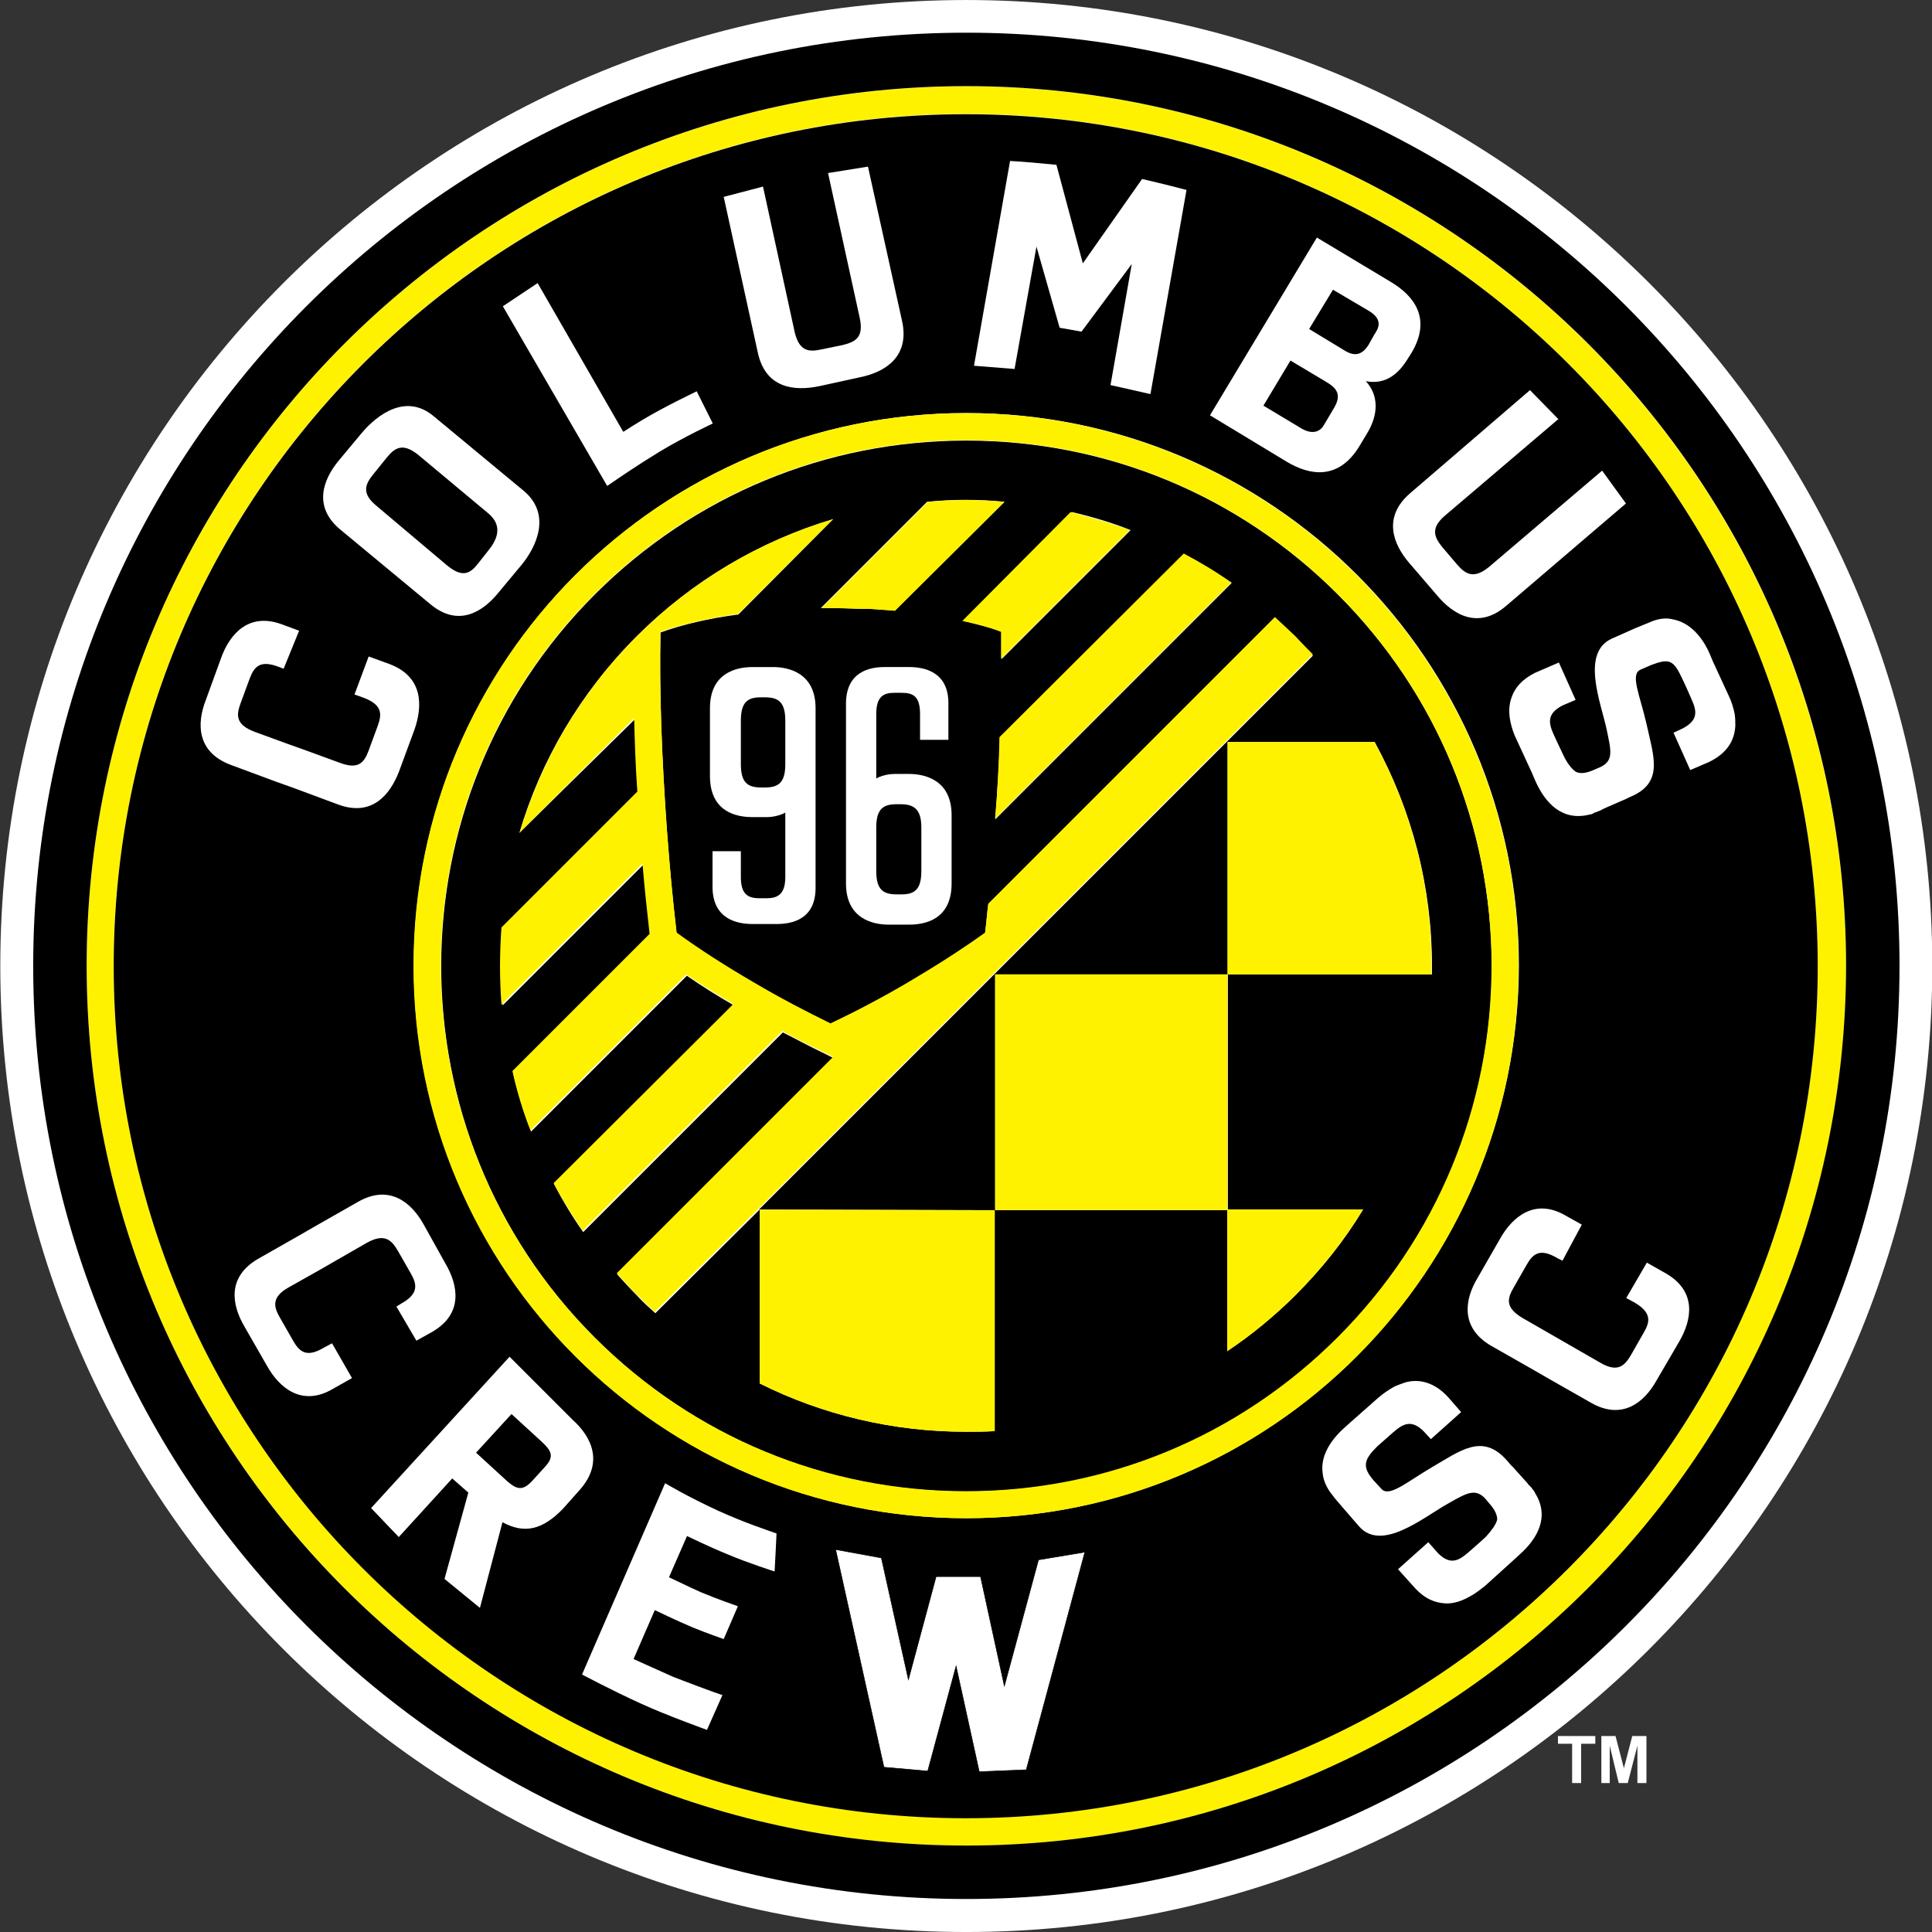 <?xml version="1.0" encoding="utf-8"?>
<!-- Generator: Adobe Illustrator 21.1.0, SVG Export Plug-In . SVG Version: 6.00 Build 0)  -->
<!DOCTYPE svg PUBLIC "-//W3C//DTD SVG 1.1//EN" "http://www.w3.org/Graphics/SVG/1.1/DTD/svg11.dtd">
<svg version="1.1"
	 id="svg2" inkscape:version="0.91 r13725" sodipodi:docname="Columbus Crew.svg" xmlns:cc="http://creativecommons.org/ns#" xmlns:dc="http://purl.org/dc/elements/1.1/" xmlns:inkscape="http://www.inkscape.org/namespaces/inkscape" xmlns:rdf="http://www.w3.org/1999/02/22-rdf-syntax-ns#" xmlns:sodipodi="http://sodipodi.sourceforge.net/DTD/sodipodi-0.dtd" xmlns:svg="http://www.w3.org/2000/svg"
	 xmlns="http://www.w3.org/2000/svg" xmlns:xlink="http://www.w3.org/1999/xlink" x="0px" y="0px" width="300px" height="300px"
	 viewBox="0 0 300 300" style="enable-background:new 0 0 300 300;" xml:space="preserve">
<rect x="0" y="0" width="300" height="300" fill="#333333" stroke="none"/>
<style type="text/css">
	.st0{fill:#FFFFFF;}
	.st1{fill:#FFF200;}
	.st2{fill:none;stroke:#1099D6;stroke-miterlimit:10;}
	.st3{fill:none;stroke:#000000;stroke-width:8.400000e-02;stroke-miterlimit:10;}
</style>
<sodipodi:namedview  bordercolor="#666666" borderopacity="1" fit-margin-bottom="1" fit-margin-left="1" fit-margin-right="1" fit-margin-top="1" gridtolerance="10" guidetolerance="10" id="namedview4" inkscape:current-layer="g2054" inkscape:cx="44.520279" inkscape:cy="27.49094" inkscape:pageopacity="0" inkscape:pageshadow="2" inkscape:window-height="1017" inkscape:window-maximized="1" inkscape:window-width="1920" inkscape:window-x="-8" inkscape:window-y="-8" inkscape:zoom="10.788021" objecttolerance="10" pagecolor="#ffffff" showgrid="false">
	</sodipodi:namedview>
<g>
	<g id="g4674" transform="translate(473.944,156.002)">
		<path id="path4676" inkscape:connector-curvature="0" class="st0" d="M-173.9-6c0,82.8-67.1,150-150,150c-82.9,0-150-67.2-150-150
			c0-82.8,67.2-150,150-150C-241.1-156-173.9-88.8-173.9-6"/>
	</g>
	<g id="g4678" transform="translate(452.853,137.09)">
		<path id="path4680" inkscape:connector-curvature="0" class="st1" d="M-302.9,145.2c-73.1,0-132.3-59.2-132.3-132.3
			c0-73.1,59.2-132.3,132.3-132.3c73,0,132.3,59.2,132.3,132.3C-170.6,86-229.8,145.2-302.9,145.2 M-302.8-123.7
			c-75.5,0-136.6,61.2-136.6,136.6c0,75.4,61.1,136.6,136.6,136.6c75.4,0,136.6-61.1,136.6-136.6
			C-166.3-62.5-227.4-123.7-302.8-123.7"/>
	</g>
	<g id="g4682" transform="translate(452.856,143.736)">
		<path id="path4684" inkscape:connector-curvature="0" d="M-302.8,92c-47.4,0-85.8-38.4-85.8-85.8c0-47.4,38.4-85.8,85.8-85.8
			c47.4,0,85.8,38.4,85.8,85.8C-217.1,53.6-255.5,92-302.8,92 M-302.9-126c-73.1,0-132.3,59.2-132.3,132.3
			c0,73.1,59.2,132.3,132.3,132.3c73,0,132.3-59.2,132.3-132.3C-170.6-66.8-229.8-126-302.9-126"/>
	</g>
	<g id="g4686" transform="translate(448.261,150.598)">
		<path id="path4688" inkscape:connector-curvature="0" class="st2" d="M-330.4,37.2L-330.4,37.2L-330.4,37.2L-330.4,37.2z"/>
	</g>
	<g id="g4690" transform="translate(460.635,163.781)">
		<path id="path4692" inkscape:connector-curvature="0" class="st2" d="M-256.2-68.2c-30.1-30.1-78.8-30.1-108.9,0
			c-30.1,30-30.1,78.8,0,108.9c30.1,30,78.8,30,108.9,0C-226.1,10.6-226.1-38.2-256.2-68.2z"/>
	</g>
	<g id="g4694" transform="translate(441.312,164.906)">
		<path id="path4696" inkscape:connector-curvature="0" class="st0" d="M-372-77.2c2.5,2.1,3.7,1.4,5-0.3l1.5-1.9
			c1.3-1.6,2.4-3.8,0-5.8l-10.9-9.1c-2.4-1.9-3.6-1.1-4.9,0.5l-2.1,2.6c-1.2,1.5-1.8,2.9,0.5,4.8L-372-77.2z M-374.5-71.1l-14-11.6
			c-4.2-3.5-2.7-7.7-0.2-10.7l3.5-4.2c2.6-3.1,7-6.2,11.2-2.7l14,11.6c4.3,3.6,2.1,8.6-0.4,11.6l-3.5,4.2
			C-366.4-69.8-370.2-67.5-374.5-71.1"/>
	</g>
	<g id="g4698" transform="translate(461.784,169.787)">
		<path id="path4700" inkscape:connector-curvature="0" class="st0" d="M-249.3-116.2l0.9-1.6c0.6-0.9,1.5-2.3-0.8-3.7l-5.6-3.3
			l-3.7,6.1l5.6,3.4C-250.9-114.1-249.9-115.3-249.3-116.2 M-256.2-103.8l1.6-2.7c0.8-1.4,0.9-2.6-0.8-3.7c-0.5-0.3,0.9,0.5-6-3.6
			l-4.2,7l6,3.6C-257.8-102.2-256.7-102.9-256.2-103.8 M-262-98.1l-11.9-7.2l16.6-27.6l11.5,6.9c3.5,2.1,6.4,5.6,3.2,11l-0.7,1.1
			c-1.7,2.7-3.8,3.8-6.4,3.3c2.1,2.3,1.9,5.3,0.2,8.1l-1.2,2C-254-95.1-258.5-96-262-98.1"/>
	</g>
	<g id="g4702" transform="translate(443.223,144.572)">
		<path id="path4704" inkscape:connector-curvature="0" class="st0" d="M-360.6,85.4l2-2.2c1.5-1.6,1-2.5-0.5-3.9l-4.7-4.3l-5.5,6
			l4.8,4.4C-363,86.7-362.1,87-360.6,85.4 M-365.2,91.8l-3.5,13.3l-5.5-4.5l3.7-13.4L-373,85l-8.3,9.1l-4.3-4.5l21.5-23.5l9.8,9.8
			c2.9,2.6,5,6.7,0.9,11.1l-2.4,2.7C-358.9,92.9-361.7,93.7-365.2,91.8"/>
	</g>
	<g id="g4706" transform="translate(454.458,142.812)">
		<path id="path4708" inkscape:connector-curvature="0" class="st0" d="M-293.2,99.4l-5.3,19.6l-3.7-17l-6.9,0l-4.3,16l-4.2-18.9
			l-7.1-1.3l7.5,33.8l6.8,0.6l4.4-16.3l3.6,16.4l7.3-0.3l9.1-33.8L-293.2,99.4z"/>
	</g>
	<g id="g4710" transform="translate(454.458,142.812)">
		<path id="path4712" inkscape:connector-curvature="0" class="st3" d="M-293.2,99.4l-5.3,19.6l-3.7-17l-6.9,0l-4.3,16l-4.2-18.9
			l-7.1-1.3l7.5,33.8l6.8,0.6l4.4-16.3l3.6,16.4l7.3-0.3l9.1-33.8L-293.2,99.4z"/>
	</g>
	<g id="g4714" transform="translate(445.478,140.615)">
		<path id="path4716" inkscape:connector-curvature="0" class="st0" d="M-347.1,117c0.7,0.3,4.4,2,6,2.7c1.5,0.6,6.8,2.6,7.8,2.9
			l-2.4,5.4c0,0-6.4-2.3-10.3-4.1c-4.4-2-9.1-4.5-9.1-4.5l12.9-29.7c0,0,3.5,2.1,8.3,4.3c4.2,1.9,7.6,3,9,3.5c0,0.4-0.3,5.9-0.3,5.9
			s-4.1-1.3-7.4-2.7c-2.7-1.1-6.2-2.8-6.2-2.8l-2.8,6.4c1.3,0.6,3.1,1.5,4.9,2.3c2.6,1.1,5.8,2.2,5.8,2.2l-2.2,5.1
			c0,0-2.6-0.9-4.8-1.8c-2.4-1-5.9-2.7-5.9-2.7L-347.1,117z"/>
	</g>
	<g id="g4718" transform="translate(444.882,166.658)">
		<path id="path4720" inkscape:connector-curvature="0" class="st0" d="M-350.6-91.2l-16.2-27.9l5.4-3.6l13.3,23.1
			c4-2.6,6.9-4.1,11.4-6.3l2.5,5c0,0-4.5,2.1-8.3,4.4C-346.1-94.3-348.7-92.5-350.6-91.2"/>
	</g>
	<g id="g4722" transform="translate(463.183,144.869)">
		<path id="path4724" inkscape:connector-curvature="0" class="st0" d="M-240.9,83c-3.9,2.3-6.6,4.7-7.8,3.3l-1.2-1.3
			c-1.9-2.2-1.4-3.3,0.6-5.3c0.7-0.6,2.5-2.2,2.5-2.2c1.5-1.3,2.8-2,4.7-0.1l1.1,1.2l4.7-4.2l-2-2.3c-2.2-2.4-4.6-2.9-6.7-2.3
			c-0.6,0.2-1.1,0.4-1.6,0.6c-0.9,0.5-1.8,1.1-2.6,1.8l-4.3,3.8l-1,0.9c-2,1.8-3.7,4.3-3.3,7c0.1,1.1,0.6,2.3,1.6,3.5l0.3,0.4
			l1.2,1.4l2.6,3c3.5,3.9,9.9-1.4,13.6-3.5c3-1.7,4.4-2.6,6-0.8l0.5,0.6c1,1.1,1.3,1.9,1.3,2.6c-0.2,0.8-0.9,1.7-1.7,2.6
			c-0.6,0.6-2.8,2.5-2.8,2.5c-1.5,1.3-2.8,2-4.7,0.1l-1.5-1.7l-4.7,4.2l2.7,3h0c1.5,1.6,3,2.2,4.6,2.3c1.3,0.1,2.7-0.4,3.9-1.1
			c0.8-0.4,1.5-1,2.3-1.6l4.2-3.8l1.2-1.1c2.7-2.4,4.7-5.8,2.4-9.5c-0.1-0.2-0.2-0.4-0.3-0.5c0,0,0,0-0.1-0.1
			c-0.1-0.2-0.3-0.4-0.4-0.5c0,0,0,0-0.2-0.2c-0.2-0.3-0.9-1-2.4-2.7c-0.4-0.4-0.5-0.5-1-1.1C-233,77.6-236.4,80.4-240.9,83"/>
	</g>
	<g id="g4726" transform="translate(466.522,150.262)">
		<path id="path4728" inkscape:connector-curvature="0" class="st0" d="M-220.9,39.9l-2.5-1.4c-4.8-2.8-8.3,0.2-10.2,3.6l-3.5,6.1
			c-2,3.3-2.7,7.7,2.1,10.5l6.5,3.7l2.6,1.5l6.5,3.7c4.8,2.7,8.2-0.1,10.1-3.5l3.5-6c2-3.4,2.8-7.8-2-10.6l-3-1.7l-3.2,5.5l1.3,0.7
			c2.7,1.6,2.4,3,1.4,4.7l-2,3.5c-1,1.7-2.1,2.7-4.8,1.1l-4.7-2.7l-2.6-1.5l-4.7-2.7c-2.7-1.6-2.4-3-1.4-4.7l2-3.5
			c1-1.8,2.1-2.7,4.8-1.1l0.8,0.4L-220.9,39.9z"/>
	</g>
	<g id="g4730" transform="translate(438.045,163.438)">
		<path id="path4732" inkscape:connector-curvature="0" class="st0" d="M-391.6-65.5l-2.7-1c-5.2-1.9-8.1,1.6-9.4,5.2l-2.4,6.6
			c-1.4,3.6-1.4,8,3.8,10l7,2.6l2.8,1l7,2.6c5.2,1.9,8-1.5,9.4-5.1l2.4-6.5c1.3-3.7,1.4-8.2-3.8-10.2l-3.3-1.2l-2.2,5.9l1.4,0.5
			c2.9,1.1,2.9,2.5,2.2,4.4l-1.4,3.8c-0.7,1.9-1.6,3-4.5,1.9l-5.2-1.9l-2.8-1l-5.2-1.9c-2.9-1.1-2.9-2.5-2.2-4.4l1.4-3.8
			c0.7-1.9,1.6-3,4.5-1.9l0.8,0.3L-391.6-65.5z"/>
	</g>
	<g id="g4734" transform="translate(440.657,147.685)">
		<path id="path4736" inkscape:connector-curvature="0" class="st0" d="M-376,60.5l2.5-1.4c4.8-2.8,4-7.2,2-10.6l-3.4-6.1
			c-1.9-3.4-5.3-6.2-10.1-3.5l-6.5,3.7l-2.6,1.5l-6.5,3.7c-4.8,2.8-4.1,7.1-2.1,10.5l3.5,6.1c1.9,3.4,5.4,6.4,10.2,3.6l3-1.7
			l-3.1-5.4l-1.3,0.7c-2.7,1.6-3.8,0.6-4.8-1.2l-2-3.5c-1-1.7-1.3-3.2,1.4-4.7l4.8-2.7l2.6-1.5l4.7-2.7c2.7-1.5,3.8-0.5,4.8,1.2
			l2,3.5c1,1.7,1.3,3.2-1.4,4.7l-0.8,0.5L-376,60.5z"/>
	</g>
	<g id="g4738" transform="translate(467.961,161.375)">
		<path id="path4740" inkscape:connector-curvature="0" class="st0" d="M-212.3-49c-1-4.4-2.6-7.7-0.9-8.4l1.6-0.7
			c2.9-1.1,3.5-0.8,4.9,2.2c0.4,0.8,1.4,3.1,1.4,3.1c0.8,1.8,1.1,3.2-1.3,4.5l-1.5,0.7l2.6,5.8l2.8-1.2c3-1.4,4.1-3.5,4.2-5.7
			c0-0.6,0-1.1-0.1-1.8c-0.2-1-0.5-2-1-3l-2.4-5.2l-0.5-1.2c-1.1-2.5-3-4.8-5.7-5.3c-1.1-0.3-2.4-0.1-3.7,0.5l-0.5,0.2l-1.7,0.7
			l-3.6,1.6c-4.8,2.2-1.7,9.9-0.8,14c0.7,3.4,1.2,5-1.1,6l-0.7,0.3c-1.3,0.6-2.2,0.7-2.9,0.4c-0.7-0.4-1.4-1.4-1.9-2.4
			c-0.4-0.8-1.6-3.4-1.6-3.4c-0.8-1.8-1.1-3.2,1.3-4.5l2.1-0.9l-2.6-5.8l-3.7,1.6v0c-2,1-3.1,2.3-3.6,3.7c-0.5,1.3-0.5,2.6-0.2,4
			c0.2,0.9,0.5,1.8,0.9,2.6l2.4,5.2l0.6,1.4c1.5,3.3,4.1,6.2,8.4,5.1c0.2,0,0.4-0.1,0.6-0.2c0,0,0.1,0,0.1-0.1
			c0.2,0,0.4-0.1,0.6-0.2c0,0,0,0,0.3-0.1c0.3-0.2,1.2-0.6,3.3-1.5c0.5-0.2,0.7-0.3,1.3-0.6C-209.5-39.8-211.2-43.9-212.3-49"/>
	</g>
	<g id="g4742" transform="translate(455.441,171.594)">
		<path id="path4744" inkscape:connector-curvature="0" class="st0" d="M-287.3-130.7l9.2-13.1c3.1,0.7,6.9,1.7,6.9,1.7l-5.6,31.7
			l-6.2-1.4l3.3-18.8l-7.8,10.5l-3.4-0.6l-3.6-12.6l-3.4,19l-6.3-0.5l5.6-31.8c2,0.1,5.2,0.4,7.2,0.6L-287.3-130.7z"/>
	</g>
	<g id="g4746" transform="translate(447.478,173.072)">
		<path id="path4748" inkscape:connector-curvature="0" class="st0" d="M-335.1-142.5l6.1-1.6l4.9,22.5c0.7,3.1,2.2,3.2,4.1,2.8
			l3.4-0.7c2-0.5,3.3-1.2,2.6-4.3l-4.9-22.4l6.2-1l5.3,24c1.2,5.5-2.6,7.9-6.5,8.7l-6.4,1.4c-3.9,0.8-8.3,0.3-9.5-5.2L-335.1-142.5z
			"/>
	</g>
	<g id="g4750" transform="translate(465.376,168.779)">
		<path id="path4752" inkscape:connector-curvature="0" class="st0" d="M-227.8-108.2l4.4,4.5l-17.5,14.9c-2.4,2-1.8,3.4-0.5,5
			l2.3,2.7c1.3,1.5,2.6,2.3,5,0.3l17.5-14.9l3.7,5.1l-18.6,15.9c-4.3,3.7-8.2,1.4-10.7-1.6l-4.3-5c-2.6-3-4.2-7.2,0.1-10.9
			L-227.8-108.2z"/>
	</g>
	<g id="g4754" transform="translate(458.659,155.816)">
		<path id="path4756" inkscape:connector-curvature="0" d="M-268-4.5v-36.1h22.8c5.8,10.6,8.9,22.5,8.9,34.8c0,0.4,0,0.9,0,1.3H-268
			z M-257.5,45.3c-3.2,3.2-6.9,6.2-10.6,8.7l0-22h21.1C-249.9,36.8-253.4,41.2-257.5,45.3 M-268,32.1h-36.1V-4.5h36.1V32.1z
			 M-304.2,66.4c-1.5,0.1-3,0.1-4.5,0.1c-11.3,0-22.2-2.6-32-7.5V32l-16.2,16.1c-1-0.9-2-1.8-2.9-2.8c-1-1-2-2.1-3-3.2l33.6-33.6
			l-1.8-0.9c-2.1-1-4.1-2.1-6.1-3.1l-31,31c-1.7-2.4-3.2-4.9-4.5-7.4l27.9-27.8c-2.6-1.5-5-3-7.3-4.6l-24.2,24.2
			c-1.1-3-2.1-6.1-2.8-9.2l21.4-21.4c-0.4-3.6-0.8-7.2-1.1-10.9l-21.9,21.9c-0.3-4-0.3-8,0-12l21.1-21.1c-0.3-4.1-0.4-7.8-0.5-11.4
			L-378-26.5c3.3-11.2,9.4-21.7,18.2-30.5c8.6-8.6,19.1-14.8,30.5-18.2L-344-60.4c-4.6,0.6-8.8,1.6-12.1,2.8
			c-0.2,9.1,0.2,19.7,1,30.8c0.4,5.4,0.9,10.8,1.5,15.9c3.7,2.7,7.8,5.3,12.1,7.8c3.9,2.3,7.9,4.4,11.8,6.3c3.9-1.9,7.9-4,11.9-6.3
			c4.4-2.5,8.4-5.2,12.1-7.8c0.2-1.5,0.3-3,0.5-4.5l44.5-44.5c1.1,1,2.2,2,3.2,3c0.9,0.9,1.8,1.9,2.7,2.9l-86,86l36.5,0.1V66.4z
			 M-308.7-78.2c2,0,4,0.1,6,0.3l-17,16.9c-1.3-0.1-2.7-0.2-4.1-0.3l-0.9,0c-0.2,0-0.4,0-0.6,0l-3.1-0.1c-0.9,0-1.7,0-2.5,0h-0.3
			l16.5-16.5C-312.6-78.1-310.7-78.2-308.7-78.2 M-283.1-73.5l-20,20c0-1.4,0-2.9,0-4.2c-1.8-0.7-3.8-1.2-6-1.7l16.9-16.9
			C-289.2-75.6-286.1-74.7-283.1-73.5 M-267.4-65.3l-36.7,36.7c0.3-4.3,0.6-8.6,0.7-12.7l28.6-28.5
			C-272.3-68.4-269.8-66.9-267.4-65.3 M-250.9-63.5c-15.4-15.4-35.9-23.9-57.7-23.9c-21.8,0-42.3,8.5-57.7,23.9
			c-31.8,31.8-31.8,83.6,0,115.4c15.4,15.4,35.9,23.9,57.7,23.9c21.8,0,42.3-8.5,57.7-23.9c15.4-15.4,23.9-35.9,23.9-57.7
			C-227.1-27.6-235.5-48.1-250.9-63.5"/>
	</g>
	<g id="g4758" transform="translate(448.841,160.48)">
		<path id="path4760" inkscape:connector-curvature="0" class="st0" d="M-326.9-41.8c0,3-1.2,3.6-3.2,3.6h-0.5c-2,0-3.2-0.6-3.2-3.6
			v-6.8c0-3,1.2-3.6,3.1-3.6h0.6c2,0,3.2,0.6,3.2,3.6V-41.8z M-332-17h3.8c2.3,0,6-0.7,6-5.6v-27.9c0-5.5-4.2-6.4-6.6-6.4h-3.2
			c-2.5,0-6.6,0.9-6.6,6.4V-40c0,5.6,4.1,6.4,6.6,6.4h2.3c0.8,0,1.7-0.2,2.4-0.5l0.4-0.2l0,10c0,2.7-1.2,3.3-2.9,3.3h-1.1
			c-1.8,0-2.9-0.6-2.9-3.3v-4h-4.4v5.7C-338.1-17.7-334.3-17-332-17"/>
	</g>
	<g id="g4762" transform="translate(450.865,159.078)">
		<path id="path4764" inkscape:connector-curvature="0" class="st0" d="M-314.8-30.6c0-3,1.2-3.6,3.2-3.6h0.5c2,0,3.3,0.6,3.3,3.6
			v6.8c0,3-1.2,3.6-3.1,3.6h-0.7c-2,0-3.2-0.6-3.2-3.6V-30.6z M-309.7-55.5h-3.8c-2.3,0-6,0.7-6,5.7v27.9c0,5.5,4.2,6.4,6.6,6.4h3.2
			c2.5,0,6.6-0.8,6.6-6.4v-10.6c0-5.5-4.2-6.4-6.6-6.4h-2.3c-0.8,0-1.7,0.2-2.4,0.5l-0.4,0.2v-8.3v-0.1v-1.6c0-2.7,1.1-3.3,2.8-3.3
			h1.1c1.8,0,2.9,0.5,2.9,3.3v4h4.4v-5.7C-303.6-54.8-307.4-55.5-309.7-55.5"/>
	</g>
	<g id="g4766" transform="translate(452.856,136.476)">
		<path id="path4768" inkscape:connector-curvature="0" d="M-302.8,150.1c-75.5,0-136.6-61.1-136.6-136.6
			c0-75.4,61.1-136.6,136.6-136.6c75.4,0,136.6,61.2,136.6,136.6C-166.3,89-227.4,150.1-302.8,150.1 M-302.8-131.4
			c-80,0-144.9,64.9-144.9,144.9c0,80,64.9,144.9,144.9,144.9c80,0,144.9-64.9,144.9-144.9C-157.9-66.5-222.8-131.4-302.8-131.4"/>
	</g>
	<g id="g4770" transform="translate(466.519,137.869)">
		<path id="path4772" inkscape:connector-curvature="0" class="st0" d="M-220.9,139h-1.5v-6.1h-2.2v-1.2h5.8v1.2h-2.2V139z"/>
	</g>
	<g id="g4774" transform="translate(467.159,137.869)">
		<path id="path4776" inkscape:connector-curvature="0" class="st0" d="M-217.1,139h-1.4v-7.3h2.2l1.3,5l1.3-5h2.2v7.3h-1.4v-5.8
			l-1.5,5.8h-1.4l-1.4-5.8V139z"/>
	</g>
	<g id="g4778" transform="translate(448.272,146.726)">
		<path id="path4780" inkscape:connector-curvature="0" class="st1" d="M-330.3,68.1c9.8,4.9,20.8,7.5,32,7.5c1.5,0,3,0,4.5-0.1
			V41.2l-36.5-0.1V68.1z"/>
	</g>
	<g id="g4782" transform="translate(460.167,163.312)">
		<path id="path4784" inkscape:connector-curvature="0" class="st1" d="M-259-64.5c-1.1-1-2.1-2-3.2-3L-306.7-23
			c-0.2,1.5-0.3,3-0.5,4.5c-3.6,2.6-7.7,5.2-12.1,7.8c-3.9,2.3-7.9,4.4-11.9,6.3c-3.9-1.9-7.9-4-11.8-6.3c-4.3-2.5-8.4-5.1-12.1-7.8
			c-0.6-5.1-1.1-10.5-1.5-15.9c-0.8-11.1-1.2-21.7-1-30.8c3.3-1.2,7.5-2.1,12.1-2.8l14.7-14.7c-11.4,3.4-21.9,9.6-30.5,18.2
			c-8.8,8.8-14.8,19.3-18.2,30.5l17.8-17.8c0.1,3.6,0.2,7.3,0.5,11.4l-21.1,21.1c-0.3,4-0.3,8,0,12l21.9-21.9
			c0.3,3.7,0.7,7.3,1.1,10.9L-380.6,3c0.7,3.1,1.6,6.2,2.8,9.2l24.2-24.2c2.3,1.6,4.8,3.1,7.3,4.6l-27.9,27.8c1.3,2.5,2.9,5,4.5,7.4
			l31-31c2,1.1,4,2.1,6.1,3.1l1.8,0.9l-33.6,33.6c1,1.1,2,2.2,3,3.2c0.9,0.9,1.9,1.9,2.9,2.8l16.2-16.1l86-86
			C-257.2-62.6-258.1-63.5-259-64.5"/>
	</g>
	<g id="g4786" transform="translate(460.167,148.689)">
		<path id="path4788" inkscape:connector-curvature="0" class="st1" d="M-259,52.4c4.1-4.1,7.6-8.5,10.5-13.3h-21.1l0,22
			C-265.9,58.7-262.2,55.6-259,52.4"/>
	</g>
	<g id="g4790" transform="translate(449.675,163.941)">
		<path id="path4792" inkscape:connector-curvature="0" class="st1" d="M-321.9-69.5c0.8,0,1.6,0,2.5,0l3.1,0.1c0.2,0,0.4,0,0.6,0
			l0.9,0c1.4,0.1,2.8,0.2,4.1,0.3l17-16.9c-2-0.2-4-0.3-6-0.3c-2,0-4,0.1-5.9,0.3l-16.5,16.5H-321.9z"/>
	</g>
	<g id="g4794" transform="translate(453.638,163.414)">
		<path id="path4796" inkscape:connector-curvature="0" class="st1" d="M-298.2-65.3c0,1.3,0,2.8,0,4.2l20-20c-3-1.1-6.1-2-9.2-2.8
			L-304.2-67C-302-66.5-299.9-66-298.2-65.3"/>
	</g>
	<g id="g4798" transform="translate(453.504,159.258)">
		<path id="path4800" inkscape:connector-curvature="0" class="st1" d="M-299-32.1l36.7-36.7c-2.4-1.7-4.9-3.2-7.4-4.5l-28.6,28.5
			C-298.4-40.6-298.6-36.4-299-32.1"/>
	</g>
	<path id="path4802" inkscape:connector-curvature="0" class="st1" d="M154.5,187.9h36.1v-36.6h-36.1V187.9z"/>
	<g id="g4804" transform="translate(461.104,147.754)">
		<path id="path4806" inkscape:connector-curvature="0" class="st1" d="M-253.4,59.9c-15.4,15.4-35.9,23.9-57.7,23.9
			c-21.8,0-42.3-8.5-57.7-23.9c-31.8-31.8-31.8-83.6,0-115.4c15.4-15.4,35.9-23.9,57.7-23.9c21.8,0,42.3,8.5,57.7,23.9
			c15.4,15.4,23.9,35.9,23.9,57.7C-229.5,24-238,44.5-253.4,59.9 M-311.1-83.6c-47.4,0-85.8,38.4-85.8,85.8
			c0,47.4,38.4,85.8,85.8,85.8c47.4,0,85.8-38.4,85.8-85.8C-225.3-45.1-263.7-83.6-311.1-83.6"/>
	</g>
	<g id="g4808" transform="translate(463.194,156.004)">
		<path id="path4810" inkscape:connector-curvature="0" class="st1" d="M-240.9-6c0-12.4-3.1-24.3-8.9-34.8h-22.8v36.1h31.7
			C-240.9-5.2-240.9-5.6-240.9-6"/>
	</g>
</g>
</svg>
